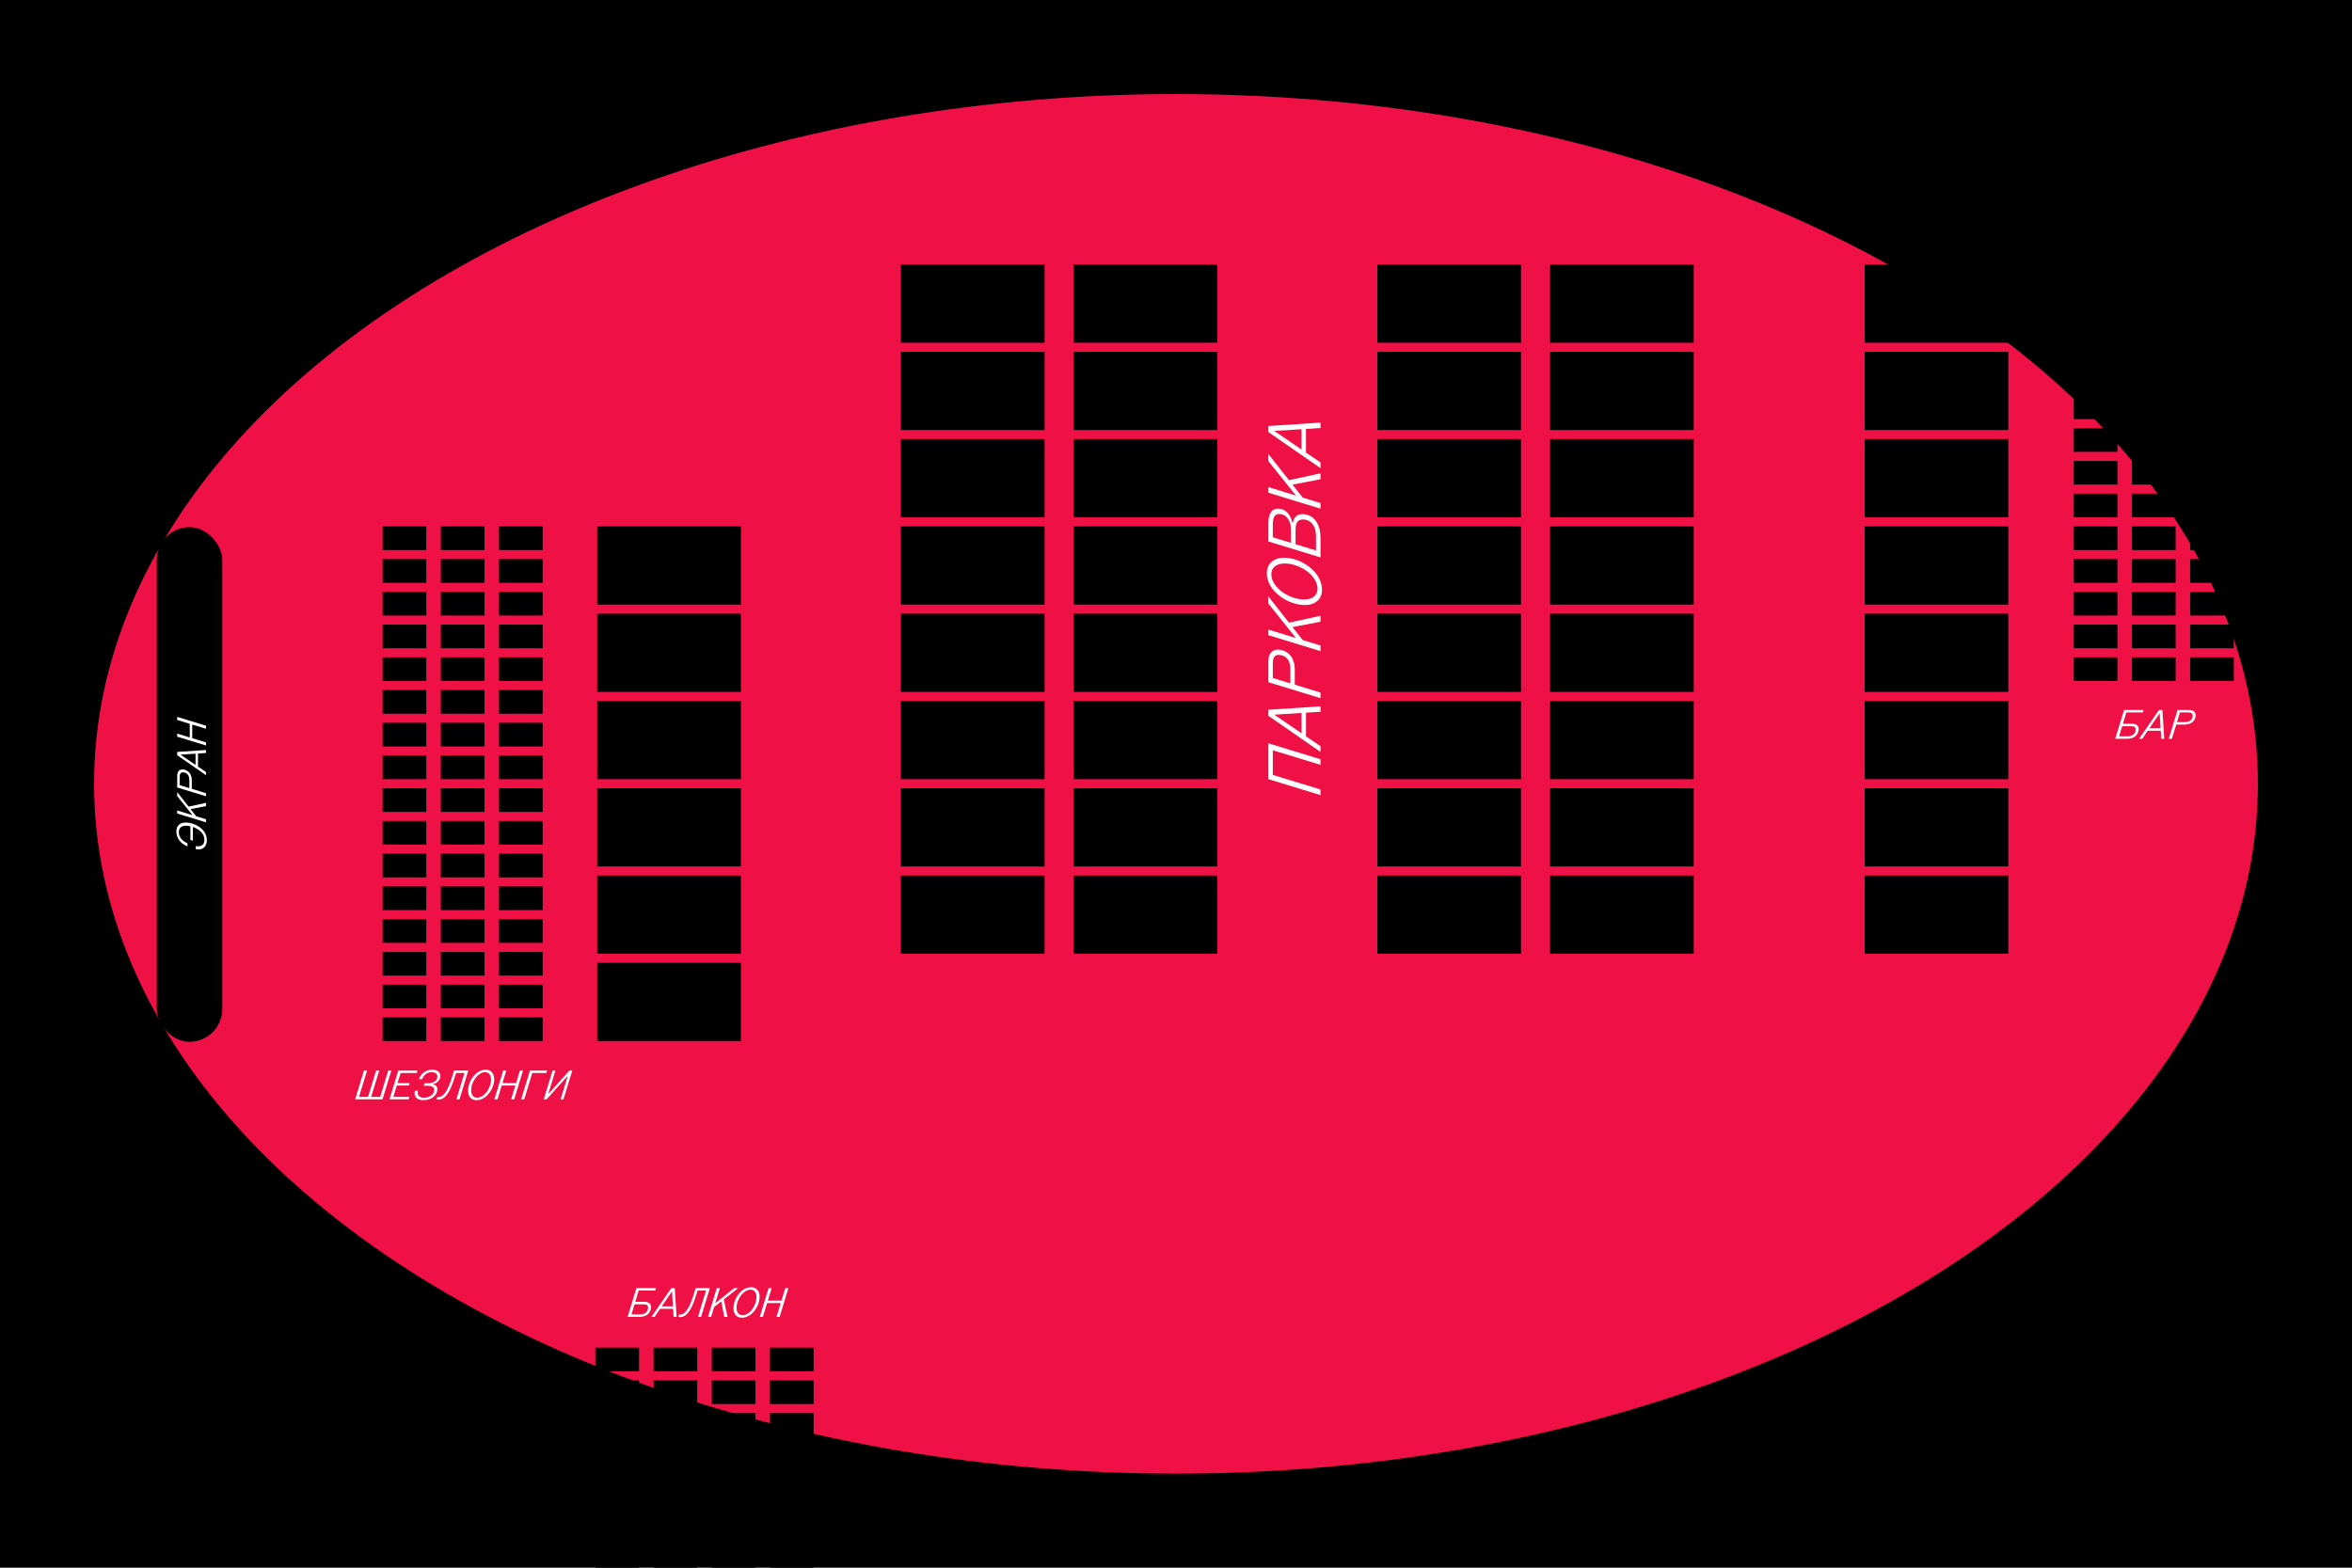 <?xml version="1.0" encoding="UTF-8"?>
<svg width="1200px" height="800px" viewBox="0 0 1200 800" version="1.1" xmlns="http://www.w3.org/2000/svg" xmlns:xlink="http://www.w3.org/1999/xlink">
    <title>WRS Copy 6</title>
    <defs>
        <filter x="-13.6%" y="-21.3%" width="127.2%" height="142.6%" filterUnits="objectBoundingBox" id="filter-1">
            <feGaussianBlur stdDeviation="50" in="SourceGraphic"></feGaussianBlur>
        </filter>
    </defs>
    <g id="WRS-Copy-6" stroke="none" stroke-width="1" fill="none" fill-rule="evenodd">
        <rect fill="#000000" x="0" y="0" width="1200" height="800"></rect>
        <ellipse id="Oval" fill="#EF1146" filter="url(#filter-1)" cx="600" cy="400" rx="552" ry="352"></ellipse>
        <rect id="Rectangle" fill="#000000" x="702.715" y="135" width="73.293" height="39.903"></rect>
        <rect id="Rectangle-Copy-2" fill="#000000" x="702.715" y="179.543" width="73.293" height="39.903"></rect>
        <rect id="Rectangle-Copy-24" fill="#000000" x="459.641" y="179.543" width="73.293" height="39.903"></rect>
        <rect id="Rectangle" fill="#000000" x="195.228" y="519.183" width="22.266" height="12.064"></rect>
        <rect id="Rectangle-Copy-61" fill="#000000" x="224.917" y="519.183" width="22.266" height="12.064"></rect>
        <rect id="Rectangle-Copy-40" fill="#000000" x="195.228" y="502.479" width="22.266" height="12.064"></rect>
        <rect id="Rectangle-Copy-62" fill="#000000" x="224.917" y="502.479" width="22.266" height="12.064"></rect>
        <rect id="Rectangle-Copy-41" fill="#000000" x="195.228" y="485.776" width="22.266" height="12.064"></rect>
        <rect id="Rectangle-Copy-63" fill="#000000" x="224.917" y="485.776" width="22.266" height="12.064"></rect>
        <rect id="Rectangle-Copy-47" fill="#000000" x="195.228" y="469.072" width="22.266" height="12.064"></rect>
        <rect id="Rectangle-Copy-64" fill="#000000" x="224.917" y="469.072" width="22.266" height="12.064"></rect>
        <rect id="Rectangle-Copy-48" fill="#000000" x="195.228" y="452.368" width="22.266" height="12.064"></rect>
        <rect id="Rectangle-Copy-65" fill="#000000" x="224.917" y="452.368" width="22.266" height="12.064"></rect>
        <rect id="Rectangle-Copy-49" fill="#000000" x="195.228" y="435.665" width="22.266" height="12.064"></rect>
        <rect id="Rectangle-Copy-66" fill="#000000" x="224.917" y="435.665" width="22.266" height="12.064"></rect>
        <rect id="Rectangle-Copy-50" fill="#000000" x="195.228" y="418.961" width="22.266" height="12.064"></rect>
        <rect id="Rectangle-Copy-67" fill="#000000" x="224.917" y="418.961" width="22.266" height="12.064"></rect>
        <rect id="Rectangle-Copy-51" fill="#000000" x="195.228" y="402.258" width="22.266" height="12.064"></rect>
        <rect id="Rectangle-Copy-68" fill="#000000" x="224.917" y="402.258" width="22.266" height="12.064"></rect>
        <rect id="Rectangle-Copy-52" fill="#000000" x="195.228" y="385.554" width="22.266" height="12.064"></rect>
        <rect id="Rectangle-Copy-69" fill="#000000" x="224.917" y="385.554" width="22.266" height="12.064"></rect>
        <rect id="Rectangle-Copy-53" fill="#000000" x="195.228" y="368.85" width="22.266" height="12.064"></rect>
        <rect id="Rectangle-Copy-70" fill="#000000" x="224.917" y="368.85" width="22.266" height="12.064"></rect>
        <rect id="Rectangle-Copy-54" fill="#000000" x="195.228" y="352.147" width="22.266" height="12.064"></rect>
        <rect id="Rectangle-Copy-71" fill="#000000" x="224.917" y="352.147" width="22.266" height="12.064"></rect>
        <rect id="Rectangle-Copy-55" fill="#000000" x="195.228" y="335.443" width="22.266" height="12.064"></rect>
        <rect id="Rectangle-Copy-72" fill="#000000" x="224.917" y="335.443" width="22.266" height="12.064"></rect>
        <rect id="Rectangle-Copy-56" fill="#000000" x="195.228" y="318.74" width="22.266" height="12.064"></rect>
        <rect id="Rectangle-Copy-73" fill="#000000" x="224.917" y="318.74" width="22.266" height="12.064"></rect>
        <rect id="Rectangle-Copy-57" fill="#000000" x="195.228" y="302.036" width="22.266" height="12.064"></rect>
        <rect id="Rectangle-Copy-74" fill="#000000" x="224.917" y="302.036" width="22.266" height="12.064"></rect>
        <rect id="Rectangle-Copy-58" fill="#000000" x="195.228" y="285.332" width="22.266" height="12.064"></rect>
        <rect id="Rectangle-Copy-75" fill="#000000" x="224.917" y="285.332" width="22.266" height="12.064"></rect>
        <rect id="Rectangle-Copy-59" fill="#000000" x="195.228" y="268.629" width="22.266" height="12.064"></rect>
        <rect id="Rectangle-Copy-76" fill="#000000" x="224.917" y="268.629" width="22.266" height="12.064"></rect>
        <rect id="Rectangle-Copy-92" fill="#000000" x="254.605" y="519.183" width="22.266" height="12.064"></rect>
        <rect id="Rectangle-Copy-91" fill="#000000" x="254.605" y="502.479" width="22.266" height="12.064"></rect>
        <rect id="Rectangle-Copy-90" fill="#000000" x="254.605" y="485.776" width="22.266" height="12.064"></rect>
        <rect id="Rectangle-Copy-89" fill="#000000" x="254.605" y="469.072" width="22.266" height="12.064"></rect>
        <rect id="Rectangle-Copy-88" fill="#000000" x="254.605" y="452.368" width="22.266" height="12.064"></rect>
        <rect id="Rectangle-Copy-87" fill="#000000" x="254.605" y="435.665" width="22.266" height="12.064"></rect>
        <rect id="Rectangle-Copy-86" fill="#000000" x="254.605" y="418.961" width="22.266" height="12.064"></rect>
        <rect id="Rectangle-Copy-85" fill="#000000" x="254.605" y="402.258" width="22.266" height="12.064"></rect>
        <rect id="Rectangle-Copy-84" fill="#000000" x="254.605" y="385.554" width="22.266" height="12.064"></rect>
        <rect id="Rectangle-Copy-83" fill="#000000" x="254.605" y="368.85" width="22.266" height="12.064"></rect>
        <rect id="Rectangle-Copy-82" fill="#000000" x="254.605" y="352.147" width="22.266" height="12.064"></rect>
        <rect id="Rectangle-Copy-81" fill="#000000" x="254.605" y="335.443" width="22.266" height="12.064"></rect>
        <rect id="Rectangle-Copy-80" fill="#000000" x="254.605" y="318.74" width="22.266" height="12.064"></rect>
        <rect id="Rectangle-Copy-79" fill="#000000" x="254.605" y="302.036" width="22.266" height="12.064"></rect>
        <rect id="Rectangle-Copy-78" fill="#000000" x="254.605" y="285.332" width="22.266" height="12.064"></rect>
        <rect id="Rectangle-Copy-77" fill="#000000" x="254.605" y="268.629" width="22.266" height="12.064"></rect>
        <rect id="Rectangle-Copy-99" fill="#000000" x="1058.048" y="335.443" width="22.266" height="12.064"></rect>
        <rect id="Rectangle-Copy-125" fill="#000000" x="303.777" y="787.936" width="22.266" height="12.064"></rect>
        <rect id="Rectangle-Copy-100" fill="#000000" x="1087.737" y="335.443" width="22.266" height="12.064"></rect>
        <rect id="Rectangle-Copy-126" fill="#000000" x="333.465" y="787.936" width="22.266" height="12.064"></rect>
        <rect id="Rectangle-Copy-101" fill="#000000" x="1058.048" y="318.74" width="22.266" height="12.064"></rect>
        <rect id="Rectangle-Copy-127" fill="#000000" x="303.777" y="771.233" width="22.266" height="12.064"></rect>
        <rect id="Rectangle-Copy-102" fill="#000000" x="1087.737" y="318.74" width="22.266" height="12.064"></rect>
        <rect id="Rectangle-Copy-141" fill="#000000" x="333.465" y="771.233" width="22.266" height="12.064"></rect>
        <rect id="Rectangle-Copy-103" fill="#000000" x="1058.048" y="302.036" width="22.266" height="12.064"></rect>
        <rect id="Rectangle-Copy-142" fill="#000000" x="303.777" y="754.529" width="22.266" height="12.064"></rect>
        <rect id="Rectangle-Copy-104" fill="#000000" x="1087.737" y="302.036" width="22.266" height="12.064"></rect>
        <rect id="Rectangle-Copy-143" fill="#000000" x="333.465" y="754.529" width="22.266" height="12.064"></rect>
        <rect id="Rectangle-Copy-105" fill="#000000" x="1058.048" y="285.332" width="22.266" height="12.064"></rect>
        <rect id="Rectangle-Copy-144" fill="#000000" x="303.777" y="737.825" width="22.266" height="12.064"></rect>
        <rect id="Rectangle-Copy-106" fill="#000000" x="1087.737" y="285.332" width="22.266" height="12.064"></rect>
        <rect id="Rectangle-Copy-145" fill="#000000" x="333.465" y="737.825" width="22.266" height="12.064"></rect>
        <rect id="Rectangle-Copy-107" fill="#000000" x="1058.048" y="268.629" width="22.266" height="12.064"></rect>
        <rect id="Rectangle-Copy-146" fill="#000000" x="303.777" y="721.122" width="22.266" height="12.064"></rect>
        <rect id="Rectangle-Copy-108" fill="#000000" x="1087.737" y="268.629" width="22.266" height="12.064"></rect>
        <rect id="Rectangle-Copy-147" fill="#000000" x="333.465" y="721.122" width="22.266" height="12.064"></rect>
        <rect id="Rectangle-Copy-109" fill="#000000" x="1058.048" y="251.925" width="22.266" height="12.064"></rect>
        <rect id="Rectangle-Copy-148" fill="#000000" x="303.777" y="704.418" width="22.266" height="12.064"></rect>
        <rect id="Rectangle-Copy-110" fill="#000000" x="1087.737" y="251.925" width="22.266" height="12.064"></rect>
        <rect id="Rectangle-Copy-149" fill="#000000" x="333.465" y="704.418" width="22.266" height="12.064"></rect>
        <rect id="Rectangle-Copy-111" fill="#000000" x="1058.048" y="235.222" width="22.266" height="12.064"></rect>
        <rect id="Rectangle-Copy-150" fill="#000000" x="303.777" y="687.715" width="22.266" height="12.064"></rect>
        <rect id="Rectangle-Copy-112" fill="#000000" x="1087.737" y="235.222" width="22.266" height="12.064"></rect>
        <rect id="Rectangle-Copy-151" fill="#000000" x="333.465" y="687.715" width="22.266" height="12.064"></rect>
        <rect id="Rectangle-Copy-113" fill="#000000" x="1058.048" y="218.518" width="22.266" height="12.064"></rect>
        <rect id="Rectangle-Copy-114" fill="#000000" x="1087.737" y="218.518" width="22.266" height="12.064"></rect>
        <rect id="Rectangle-Copy-115" fill="#000000" x="1058.048" y="201.814" width="22.266" height="12.064"></rect>
        <rect id="Rectangle-Copy-116" fill="#000000" x="1087.737" y="201.814" width="22.266" height="12.064"></rect>
        <rect id="Rectangle-Copy-117" fill="#000000" x="1058.048" y="185.111" width="22.266" height="12.064"></rect>
        <rect id="Rectangle-Copy-118" fill="#000000" x="1087.737" y="185.111" width="22.266" height="12.064"></rect>
        <rect id="Rectangle-Copy-119" fill="#000000" x="1058.048" y="168.407" width="22.266" height="12.064"></rect>
        <rect id="Rectangle-Copy-120" fill="#000000" x="1087.737" y="168.407" width="22.266" height="12.064"></rect>
        <rect id="Rectangle-Copy-121" fill="#000000" x="1058.048" y="151.704" width="22.266" height="12.064"></rect>
        <rect id="Rectangle-Copy-122" fill="#000000" x="1087.737" y="151.704" width="22.266" height="12.064"></rect>
        <rect id="Rectangle-Copy-123" fill="#000000" x="1058.048" y="135" width="22.266" height="12.064"></rect>
        <rect id="Rectangle-Copy-124" fill="#000000" x="1087.737" y="135" width="22.266" height="12.064"></rect>
        <rect id="Rectangle-Copy-128" fill="#000000" x="1117.425" y="335.443" width="22.266" height="12.064"></rect>
        <rect id="Rectangle-Copy-164" fill="#000000" x="363.154" y="787.936" width="22.266" height="12.064"></rect>
        <rect id="Rectangle-Copy-171" fill="#000000" x="392.842" y="787.936" width="22.266" height="12.064"></rect>
        <rect id="Rectangle-Copy-129" fill="#000000" x="1117.425" y="318.74" width="22.266" height="12.064"></rect>
        <rect id="Rectangle-Copy-165" fill="#000000" x="363.154" y="771.233" width="22.266" height="12.064"></rect>
        <rect id="Rectangle-Copy-172" fill="#000000" x="392.842" y="771.233" width="22.266" height="12.064"></rect>
        <rect id="Rectangle-Copy-130" fill="#000000" x="1117.425" y="302.036" width="22.266" height="12.064"></rect>
        <rect id="Rectangle-Copy-166" fill="#000000" x="363.154" y="754.529" width="22.266" height="12.064"></rect>
        <rect id="Rectangle-Copy-173" fill="#000000" x="392.842" y="754.529" width="22.266" height="12.064"></rect>
        <rect id="Rectangle-Copy-131" fill="#000000" x="1117.425" y="285.332" width="22.266" height="12.064"></rect>
        <rect id="Rectangle-Copy-167" fill="#000000" x="363.154" y="737.825" width="22.266" height="12.064"></rect>
        <rect id="Rectangle-Copy-174" fill="#000000" x="392.842" y="737.825" width="22.266" height="12.064"></rect>
        <rect id="Rectangle-Copy-132" fill="#000000" x="1117.425" y="268.629" width="22.266" height="12.064"></rect>
        <rect id="Rectangle-Copy-168" fill="#000000" x="363.154" y="721.122" width="22.266" height="12.064"></rect>
        <rect id="Rectangle-Copy-175" fill="#000000" x="392.842" y="721.122" width="22.266" height="12.064"></rect>
        <rect id="Rectangle-Copy-133" fill="#000000" x="1117.425" y="251.925" width="22.266" height="12.064"></rect>
        <rect id="Rectangle-Copy-169" fill="#000000" x="363.154" y="704.418" width="22.266" height="12.064"></rect>
        <rect id="Rectangle-Copy-176" fill="#000000" x="392.842" y="704.418" width="22.266" height="12.064"></rect>
        <rect id="Rectangle-Copy-134" fill="#000000" x="1117.425" y="235.222" width="22.266" height="12.064"></rect>
        <rect id="Rectangle-Copy-170" fill="#000000" x="363.154" y="687.715" width="22.266" height="12.064"></rect>
        <rect id="Rectangle-Copy-177" fill="#000000" x="392.842" y="687.715" width="22.266" height="12.064"></rect>
        <rect id="Rectangle-Copy-135" fill="#000000" x="1117.425" y="218.518" width="22.266" height="12.064"></rect>
        <rect id="Rectangle-Copy-136" fill="#000000" x="1117.425" y="201.814" width="22.266" height="12.064"></rect>
        <rect id="Rectangle-Copy-137" fill="#000000" x="1117.425" y="185.111" width="22.266" height="12.064"></rect>
        <rect id="Rectangle-Copy-138" fill="#000000" x="1117.425" y="168.407" width="22.266" height="12.064"></rect>
        <rect id="Rectangle-Copy-139" fill="#000000" x="1117.425" y="151.704" width="22.266" height="12.064"></rect>
        <rect id="Rectangle-Copy-140" fill="#000000" x="1117.425" y="135" width="22.266" height="12.064"></rect>
        <rect id="Rectangle-Copy" fill="#000000" x="790.852" y="135" width="73.293" height="39.903"></rect>
        <rect id="Rectangle-Copy-25" fill="#000000" x="547.778" y="135" width="73.293" height="39.903"></rect>
        <rect id="Rectangle-Copy-39" fill="#000000" x="459.641" y="135" width="73.293" height="39.903"></rect>
        <rect id="Rectangle-Copy-16" fill="#000000" x="951.355" y="135" width="73.293" height="39.903"></rect>
        <rect id="Rectangle-Copy-3" fill="#000000" x="790.852" y="179.543" width="73.293" height="39.903"></rect>
        <rect id="Rectangle-Copy-26" fill="#000000" x="547.778" y="179.543" width="73.293" height="39.903"></rect>
        <rect id="Rectangle-Copy-17" fill="#000000" x="951.355" y="179.543" width="73.293" height="39.903"></rect>
        <rect id="Rectangle-Copy-5" fill="#000000" x="702.715" y="224.086" width="73.293" height="39.903"></rect>
        <rect id="Rectangle-Copy-27" fill="#000000" x="459.641" y="224.086" width="73.293" height="39.903"></rect>
        <rect id="Rectangle-Copy-4" fill="#000000" x="790.852" y="224.086" width="73.293" height="39.903"></rect>
        <rect id="Rectangle-Copy-28" fill="#000000" x="547.778" y="224.086" width="73.293" height="39.903"></rect>
        <rect id="Rectangle-Copy-18" fill="#000000" x="951.355" y="224.086" width="73.293" height="39.903"></rect>
        <rect id="Rectangle-Copy-7" fill="#000000" x="702.715" y="268.629" width="73.293" height="39.903"></rect>
        <rect id="Rectangle-Copy-29" fill="#000000" x="459.641" y="268.629" width="73.293" height="39.903"></rect>
        <rect id="Rectangle-Copy-6" fill="#000000" x="790.852" y="268.629" width="73.293" height="39.903"></rect>
        <rect id="Rectangle-Copy-30" fill="#000000" x="547.778" y="268.629" width="73.293" height="39.903"></rect>
        <rect id="Rectangle-Copy-19" fill="#000000" x="951.355" y="268.629" width="73.293" height="39.903"></rect>
        <rect id="Rectangle-Copy-42" fill="#000000" x="304.704" y="268.629" width="73.293" height="39.903"></rect>
        <rect id="Rectangle-Copy-9" fill="#000000" x="702.715" y="313.172" width="73.293" height="39.903"></rect>
        <rect id="Rectangle-Copy-31" fill="#000000" x="459.641" y="313.172" width="73.293" height="39.903"></rect>
        <rect id="Rectangle-Copy-8" fill="#000000" x="790.852" y="313.172" width="73.293" height="39.903"></rect>
        <rect id="Rectangle-Copy-32" fill="#000000" x="547.778" y="313.172" width="73.293" height="39.903"></rect>
        <rect id="Rectangle-Copy-20" fill="#000000" x="951.355" y="313.172" width="73.293" height="39.903"></rect>
        <rect id="Rectangle-Copy-43" fill="#000000" x="304.704" y="313.172" width="73.293" height="39.903"></rect>
        <rect id="Rectangle-Copy-11" fill="#000000" x="702.715" y="357.715" width="73.293" height="39.903"></rect>
        <rect id="Rectangle-Copy-33" fill="#000000" x="459.641" y="357.715" width="73.293" height="39.903"></rect>
        <rect id="Rectangle-Copy-10" fill="#000000" x="790.852" y="357.715" width="73.293" height="39.903"></rect>
        <rect id="Rectangle-Copy-34" fill="#000000" x="547.778" y="357.715" width="73.293" height="39.903"></rect>
        <rect id="Rectangle-Copy-21" fill="#000000" x="951.355" y="357.715" width="73.293" height="39.903"></rect>
        <rect id="Rectangle-Copy-44" fill="#000000" x="304.704" y="357.715" width="73.293" height="39.903"></rect>
        <rect id="Rectangle-Copy-13" fill="#000000" x="702.715" y="402.258" width="73.293" height="39.903"></rect>
        <rect id="Rectangle-Copy-35" fill="#000000" x="459.641" y="402.258" width="73.293" height="39.903"></rect>
        <rect id="Rectangle-Copy-12" fill="#000000" x="790.852" y="402.258" width="73.293" height="39.903"></rect>
        <rect id="Rectangle-Copy-36" fill="#000000" x="547.778" y="402.258" width="73.293" height="39.903"></rect>
        <rect id="Rectangle-Copy-22" fill="#000000" x="951.355" y="402.258" width="73.293" height="39.903"></rect>
        <rect id="Rectangle-Copy-45" fill="#000000" x="304.704" y="402.258" width="73.293" height="39.903"></rect>
        <rect id="Rectangle-Copy-15" fill="#000000" x="702.715" y="446.801" width="73.293" height="39.903"></rect>
        <rect id="Rectangle-Copy-37" fill="#000000" x="459.641" y="446.801" width="73.293" height="39.903"></rect>
        <rect id="Rectangle-Copy-14" fill="#000000" x="790.852" y="446.801" width="73.293" height="39.903"></rect>
        <rect id="Rectangle-Copy-38" fill="#000000" x="547.778" y="446.801" width="73.293" height="39.903"></rect>
        <rect id="Rectangle-Copy-23" fill="#000000" x="951.355" y="446.801" width="73.293" height="39.903"></rect>
        <rect id="Rectangle-Copy-46" fill="#000000" x="304.704" y="446.801" width="73.293" height="39.903"></rect>
        <rect id="Rectangle-Copy-60" fill="#000000" x="304.704" y="491.343" width="73.293" height="39.903"></rect>
        <rect id="Rectangle" fill="#000000" x="80" y="269" width="33.399" height="262.618" rx="16.7"></rect>
        <path d="M68.67,407.42 C69.45,407.42 70.203,407.304 70.931,407.072 C71.659,406.839 72.319,406.518 72.91,406.108 C73.502,405.698 74.052,405.214 74.561,404.657 C75.071,404.1 75.513,403.497 75.889,402.847 C76.265,402.198 76.588,401.521 76.858,400.817 C77.128,400.113 77.33,399.402 77.463,398.684 C77.596,397.966 77.663,397.266 77.663,396.582 C77.663,395.133 77.272,393.986 76.489,393.142 C75.706,392.298 74.583,391.875 73.121,391.875 C71.384,391.875 69.853,392.38 68.527,393.388 C67.201,394.396 66.179,395.782 65.461,397.546 L65.461,397.546 L67.05,397.546 C68.424,394.606 70.314,393.137 72.721,393.137 C73.849,393.137 74.684,393.461 75.228,394.111 C75.771,394.76 76.043,395.649 76.043,396.777 C76.043,397.413 75.944,398.161 75.746,399.022 L75.746,399.022 L68.793,399.022 L68.394,400.284 L75.387,400.284 C75.1,401.118 74.751,401.882 74.341,402.575 C73.931,403.269 73.457,403.888 72.921,404.431 C72.384,404.975 71.769,405.399 71.075,405.703 C70.381,406.007 69.641,406.159 68.855,406.159 C67.734,406.159 66.898,405.875 66.348,405.308 C65.798,404.741 65.522,403.941 65.522,402.909 C65.522,402.581 65.557,402.194 65.625,401.75 L65.625,401.75 L64.066,401.75 C63.984,402.215 63.943,402.656 63.943,403.073 C63.943,404.426 64.367,405.489 65.215,406.262 C66.062,407.034 67.214,407.42 68.67,407.42 Z M79.334,407 L80.873,401.986 L84.523,399.104 L86.051,407 L87.712,407 L85.784,398.12 L93.177,392.296 L91.178,392.296 L81.437,400.089 L83.826,392.296 L82.257,392.296 L77.755,407 L79.334,407 Z M92.644,407 L94.869,399.75 L99.053,399.75 C99.887,399.75 100.639,399.646 101.309,399.438 C101.979,399.229 102.524,398.961 102.944,398.633 C103.365,398.305 103.717,397.924 104,397.49 C104.284,397.055 104.482,396.628 104.595,396.208 C104.708,395.787 104.764,395.365 104.764,394.941 C104.764,394.176 104.486,393.543 103.928,393.044 C103.371,392.545 102.508,392.296 101.339,392.296 L101.339,392.296 L95.566,392.296 L91.065,407 L92.644,407 Z M99.278,398.5 L95.249,398.5 L96.735,393.557 L101.001,393.557 C101.78,393.557 102.353,393.701 102.719,393.988 C103.084,394.275 103.267,394.671 103.267,395.177 C103.267,396.148 102.927,396.944 102.247,397.566 C101.567,398.188 100.577,398.5 99.278,398.5 L99.278,398.5 Z M103.441,407 L106.21,402.909 L112.885,402.909 L113.142,407 L114.669,407 L113.706,392.296 L112.003,392.296 L101.821,407 L103.441,407 Z M112.803,401.647 L107.071,401.647 L112.321,393.978 L112.803,401.647 Z M118.556,407 L120.699,399.966 L127.651,399.966 L125.508,407 L127.087,407 L131.578,392.296 L129.999,392.296 L128.03,398.705 L121.078,398.705 L123.047,392.296 L121.478,392.296 L116.977,407 L118.556,407 Z" id="ЭКРАН" fill="#FFFFFF" fill-rule="nonzero" transform="translate(97.761, 399.648) rotate(-90) translate(-97.761, -399.648) "></path>
        <path d="M195.15,561 L199.672,546.296 L198.093,546.296 L193.981,559.739 L189.357,559.739 L193.479,546.296 L191.9,546.296 L187.788,559.739 L183.164,559.739 L187.275,546.296 L185.707,546.296 L181.205,561 L195.15,561 Z M208.47,561 L208.87,559.739 L200.677,559.739 L202.441,553.966 L208.634,553.966 L209.014,552.705 L202.82,552.705 L204.389,547.557 L212.582,547.557 L212.982,546.296 L203.22,546.296 L198.719,561 L208.47,561 Z M215.894,561.42 C217.008,561.42 218.027,561.267 218.95,560.959 C219.873,560.651 220.636,560.236 221.241,559.713 C221.846,559.19 222.315,558.587 222.646,557.903 C222.978,557.22 223.144,556.495 223.144,555.729 C223.144,555.347 223.065,555.005 222.908,554.704 C222.75,554.403 222.578,554.179 222.39,554.032 C222.202,553.885 221.983,553.761 221.734,553.658 C221.484,553.556 221.312,553.496 221.216,553.479 C221.12,553.462 221.042,553.45 220.98,553.443 L220.98,553.443 L221.042,553.228 C222.053,552.975 222.915,552.46 223.625,551.684 C224.336,550.908 224.692,550.073 224.692,549.177 C224.692,548.159 224.321,547.354 223.579,546.762 C222.838,546.171 221.831,545.875 220.56,545.875 C218.933,545.875 217.509,546.328 216.289,547.234 C215.069,548.14 214.243,549.297 213.812,550.705 L213.812,550.705 L215.392,550.705 C215.528,550.268 215.735,549.844 216.012,549.434 C216.289,549.023 216.624,548.644 217.017,548.295 C217.41,547.947 217.882,547.667 218.432,547.455 C218.982,547.243 219.558,547.137 220.16,547.137 C221.206,547.137 221.964,547.344 222.436,547.757 C222.908,548.171 223.144,548.706 223.144,549.362 C223.144,549.957 223.003,550.483 222.723,550.941 C222.443,551.399 222.072,551.76 221.611,552.023 C221.149,552.286 220.65,552.482 220.114,552.612 C219.577,552.742 219.018,552.807 218.437,552.807 L218.437,552.807 L216.55,552.807 L216.15,554.068 L218.14,554.068 C218.762,554.068 219.315,554.126 219.801,554.243 C220.286,554.359 220.698,554.571 221.036,554.878 C221.375,555.186 221.544,555.576 221.544,556.047 C221.544,557.216 221.059,558.194 220.088,558.98 C219.117,559.766 217.853,560.159 216.294,560.159 C215.159,560.159 214.347,559.923 213.859,559.452 C213.37,558.98 213.125,558.368 213.125,557.616 C213.125,557.295 213.18,556.953 213.29,556.591 L213.29,556.591 L211.721,556.591 C211.577,557.056 211.505,557.49 211.505,557.893 C211.505,558.939 211.902,559.788 212.695,560.441 C213.488,561.094 214.554,561.42 215.894,561.42 Z M223.636,561.103 C223.882,561.103 224.104,561.092 224.302,561.072 C224.5,561.051 224.75,561 225.051,560.918 C225.352,560.836 225.632,560.721 225.892,560.574 C226.151,560.427 226.449,560.217 226.784,559.944 C227.119,559.67 227.44,559.344 227.748,558.965 C228.055,558.585 228.39,558.11 228.752,557.539 C229.115,556.969 229.463,556.326 229.798,555.612 C230.133,554.897 230.487,554.051 230.86,553.074 C231.232,552.096 231.596,551.03 231.952,549.875 L231.952,549.875 L232.669,547.557 L236.976,547.557 L232.854,561 L234.433,561 L238.924,546.296 L231.675,546.296 L230.711,549.454 C230.294,550.814 229.87,552.04 229.439,553.13 C229.009,554.22 228.609,555.121 228.24,555.832 C227.871,556.543 227.488,557.16 227.091,557.683 C226.695,558.206 226.346,558.601 226.045,558.867 C225.745,559.134 225.427,559.346 225.092,559.503 C224.757,559.66 224.483,559.756 224.271,559.79 C224.06,559.824 223.827,559.841 223.574,559.841 C223.438,559.841 223.304,559.821 223.174,559.78 L223.174,559.78 L222.795,561 L222.908,561.021 C222.983,561.041 223.091,561.06 223.231,561.077 C223.371,561.094 223.506,561.103 223.636,561.103 Z M243.077,561.42 C244.089,561.42 245.072,561.2 246.025,560.759 C246.979,560.318 247.82,559.73 248.548,558.995 C249.276,558.26 249.915,557.433 250.465,556.514 C251.015,555.594 251.434,554.636 251.721,553.638 C252.008,552.64 252.152,551.679 252.152,550.756 C252.152,549.28 251.764,548.097 250.988,547.208 C250.212,546.32 249.165,545.875 247.845,545.875 C246.991,545.875 246.158,546.033 245.348,546.347 C244.538,546.662 243.809,547.085 243.159,547.619 C242.51,548.152 241.91,548.774 241.36,549.485 C240.809,550.196 240.35,550.946 239.98,551.736 C239.611,552.525 239.324,553.335 239.119,554.166 C238.914,554.996 238.812,555.798 238.812,556.57 C238.812,558.04 239.194,559.216 239.96,560.098 C240.726,560.979 241.765,561.42 243.077,561.42 Z M243.477,560.159 C242.472,560.159 241.707,559.823 241.18,559.149 C240.654,558.476 240.391,557.575 240.391,556.447 C240.391,555.326 240.597,554.197 241.011,553.058 C241.425,551.92 241.959,550.92 242.616,550.059 C243.272,549.198 244.029,548.495 244.887,547.952 C245.745,547.408 246.598,547.137 247.445,547.137 C248.443,547.137 249.207,547.479 249.737,548.162 C250.267,548.846 250.532,549.758 250.532,550.9 C250.532,552.014 250.323,553.137 249.906,554.268 C249.489,555.4 248.954,556.394 248.302,557.252 C247.649,558.11 246.892,558.809 246.03,559.349 C245.169,559.889 244.318,560.159 243.477,560.159 Z M253.823,561 L255.966,553.966 L262.918,553.966 L260.775,561 L262.354,561 L266.846,546.296 L265.267,546.296 L263.298,552.705 L256.346,552.705 L258.314,546.296 L256.746,546.296 L252.244,561 L253.823,561 Z M267.471,561 L271.562,547.557 L278.709,547.557 L279.109,546.296 L270.394,546.296 L265.892,561 L267.471,561 Z M278.874,561 L289.732,548.921 L286.01,561 L287.477,561 L291.999,546.296 L290.522,546.296 L279.694,558.375 L283.385,546.296 L281.919,546.296 L277.417,561 L278.874,561 Z" id="ШЕЗЛОНГИ" fill="#FFFFFF" fill-rule="nonzero"></path>
        <path d="M326.388,672 C327.243,672 328.013,671.885 328.7,671.656 C329.387,671.427 329.941,671.137 330.362,670.785 C330.782,670.433 331.132,670.028 331.413,669.57 C331.693,669.112 331.888,668.673 331.997,668.252 C332.106,667.832 332.161,667.423 332.161,667.027 C332.161,666.213 331.884,665.561 331.331,665.068 C330.777,664.576 329.912,664.33 328.736,664.33 L328.736,664.33 L324.112,664.33 L325.875,658.557 L334.284,658.557 L334.684,657.296 L324.707,657.296 L320.205,672 L326.388,672 Z M326.634,670.739 L322.164,670.739 L323.743,665.591 L328.418,665.591 C329.246,665.591 329.823,665.735 330.151,666.022 C330.479,666.309 330.644,666.719 330.644,667.252 C330.644,667.71 330.563,668.145 330.403,668.555 C330.242,668.965 330.003,669.334 329.685,669.662 C329.367,669.99 328.947,670.252 328.424,670.447 C327.901,670.641 327.304,670.739 326.634,670.739 L326.634,670.739 Z M333.986,672 L336.755,667.909 L343.43,667.909 L343.687,672 L345.214,672 L344.25,657.296 L342.548,657.296 L332.366,672 L333.986,672 Z M343.348,666.647 L337.616,666.647 L342.866,658.978 L343.348,666.647 Z M346.896,672.103 C347.142,672.103 347.364,672.092 347.562,672.072 C347.761,672.051 348.01,672 348.311,671.918 C348.612,671.836 348.892,671.721 349.152,671.574 C349.412,671.427 349.709,671.217 350.044,670.944 C350.379,670.67 350.7,670.344 351.008,669.965 C351.315,669.585 351.65,669.11 352.013,668.539 C352.375,667.969 352.724,667.326 353.059,666.612 C353.394,665.897 353.747,665.051 354.12,664.074 C354.492,663.096 354.856,662.03 355.212,660.875 L355.212,660.875 L355.93,658.557 L360.236,658.557 L356.114,672 L357.693,672 L362.185,657.296 L354.935,657.296 L353.971,660.454 C353.554,661.814 353.13,663.04 352.7,664.13 C352.269,665.22 351.869,666.121 351.5,666.832 C351.131,667.543 350.748,668.16 350.352,668.683 C349.955,669.206 349.606,669.601 349.306,669.867 C349.005,670.134 348.687,670.346 348.352,670.503 C348.017,670.66 347.744,670.756 347.532,670.79 C347.32,670.824 347.087,670.841 346.834,670.841 C346.698,670.841 346.564,670.821 346.435,670.78 L346.435,670.78 L346.055,672 L346.168,672.021 C346.243,672.041 346.351,672.06 346.491,672.077 C346.631,672.094 346.766,672.103 346.896,672.103 Z M362.81,672 L364.348,666.986 L367.999,664.104 L369.526,672 L371.188,672 L369.26,663.12 L376.653,657.296 L374.653,657.296 L364.912,665.089 L367.301,657.296 L365.732,657.296 L361.231,672 L362.81,672 Z M378.488,672.42 C379.5,672.42 380.483,672.2 381.436,671.759 C382.39,671.318 383.231,670.73 383.959,669.995 C384.687,669.26 385.326,668.433 385.876,667.514 C386.427,666.594 386.845,665.636 387.132,664.638 C387.419,663.64 387.563,662.679 387.563,661.756 C387.563,660.28 387.175,659.097 386.399,658.208 C385.623,657.32 384.576,656.875 383.256,656.875 C382.402,656.875 381.57,657.033 380.76,657.347 C379.949,657.662 379.22,658.085 378.57,658.619 C377.921,659.152 377.321,659.774 376.771,660.485 C376.22,661.196 375.761,661.946 375.392,662.736 C375.022,663.525 374.735,664.335 374.53,665.166 C374.325,665.996 374.223,666.798 374.223,667.57 C374.223,669.04 374.605,670.216 375.371,671.098 C376.137,671.979 377.176,672.42 378.488,672.42 Z M378.888,671.159 C377.883,671.159 377.118,670.823 376.591,670.149 C376.065,669.476 375.802,668.575 375.802,667.447 C375.802,666.326 376.009,665.197 376.422,664.058 C376.836,662.92 377.371,661.92 378.027,661.059 C378.683,660.198 379.44,659.495 380.298,658.952 C381.156,658.408 382.009,658.137 382.856,658.137 C383.854,658.137 384.618,658.479 385.148,659.162 C385.678,659.846 385.943,660.758 385.943,661.9 C385.943,663.014 385.734,664.137 385.317,665.268 C384.9,666.4 384.365,667.394 383.713,668.252 C383.06,669.11 382.303,669.809 381.441,670.349 C380.58,670.889 379.729,671.159 378.888,671.159 Z M389.234,672 L391.377,664.966 L398.33,664.966 L396.187,672 L397.766,672 L402.257,657.296 L400.678,657.296 L398.709,663.705 L391.757,663.705 L393.726,657.296 L392.157,657.296 L387.655,672 L389.234,672 Z" id="БАЛКОН" fill="#FFFFFF" fill-rule="nonzero"></path>
        <path d="M568.229,324 L575.669,299.675 L588.249,299.675 L580.809,324 L583.666,324 L591.793,297.393 L573.517,297.393 L565.371,324 L568.229,324 Z M590.346,324 L595.355,316.597 L607.435,316.597 L607.898,324 L610.663,324 L608.919,297.393 L605.839,297.393 L587.414,324 L590.346,324 Z M607.286,314.314 L596.914,314.314 L606.414,300.436 L607.286,314.314 Z M617.695,324 L621.722,310.882 L629.292,310.882 C630.801,310.882 632.162,310.693 633.374,310.316 C634.586,309.939 635.573,309.453 636.333,308.859 C637.094,308.266 637.731,307.576 638.245,306.791 C638.758,306.005 639.117,305.232 639.321,304.471 C639.525,303.71 639.627,302.947 639.627,302.18 C639.627,300.794 639.123,299.65 638.115,298.747 C637.107,297.844 635.545,297.393 633.43,297.393 L633.43,297.393 L622.983,297.393 L614.838,324 L617.695,324 Z M629.7,308.618 L622.408,308.618 L625.099,299.675 L632.817,299.675 C634.228,299.675 635.264,299.935 635.925,300.454 C636.587,300.974 636.918,301.691 636.918,302.606 C636.918,304.363 636.303,305.804 635.072,306.93 C633.841,308.055 632.05,308.618 629.7,308.618 L629.7,308.618 Z M641.705,324 L644.488,314.927 L651.094,309.713 L653.858,324 L656.864,324 L653.376,307.932 L666.754,297.393 L663.136,297.393 L645.509,311.494 L649.832,297.393 L646.993,297.393 L638.848,324 L641.705,324 Z M670.075,324.761 C671.906,324.761 673.684,324.362 675.41,323.564 C677.135,322.766 678.657,321.702 679.974,320.373 C681.292,319.043 682.448,317.546 683.444,315.882 C684.44,314.219 685.197,312.484 685.717,310.678 C686.236,308.872 686.496,307.134 686.496,305.464 C686.496,302.792 685.794,300.652 684.39,299.044 C682.986,297.436 681.09,296.632 678.703,296.632 C677.157,296.632 675.651,296.916 674.185,297.485 C672.719,298.054 671.399,298.821 670.224,299.786 C669.049,300.751 667.963,301.877 666.967,303.163 C665.972,304.45 665.14,305.807 664.472,307.236 C663.804,308.665 663.284,310.13 662.913,311.633 C662.542,313.136 662.356,314.587 662.356,315.984 C662.356,318.644 663.049,320.771 664.435,322.367 C665.82,323.963 667.7,324.761 670.075,324.761 Z M670.799,322.479 C668.98,322.479 667.595,321.869 666.643,320.651 C665.69,319.432 665.214,317.803 665.214,315.762 C665.214,313.733 665.588,311.689 666.336,309.629 C667.085,307.57 668.053,305.761 669.24,304.202 C670.428,302.644 671.798,301.373 673.35,300.389 C674.903,299.406 676.446,298.914 677.979,298.914 C679.785,298.914 681.168,299.533 682.126,300.77 C683.085,302.007 683.564,303.658 683.564,305.724 C683.564,307.74 683.187,309.772 682.433,311.819 C681.678,313.866 680.71,315.666 679.529,317.218 C678.347,318.771 676.978,320.035 675.419,321.013 C673.86,321.99 672.32,322.479 670.799,322.479 Z M696.553,324 C700.326,324 703.3,323.156 705.478,321.467 C707.655,319.779 708.743,317.506 708.743,314.648 C708.743,314.067 708.66,313.532 708.493,313.043 C708.326,312.555 708.125,312.153 707.89,311.837 C707.655,311.522 707.37,311.241 707.036,310.993 C706.702,310.746 706.399,310.56 706.127,310.437 C705.855,310.313 705.57,310.208 705.273,310.121 C704.977,310.035 704.776,309.982 704.67,309.963 C704.565,309.945 704.482,309.936 704.42,309.936 L704.42,309.936 L704.531,309.564 C706.572,309.169 708.255,308.324 709.578,307.032 C710.902,305.739 711.563,304.177 711.563,302.347 C711.563,300.677 710.908,299.434 709.597,298.617 C708.285,297.801 706.461,297.393 704.123,297.393 L704.123,297.393 L694.809,297.393 L686.663,324 L696.553,324 Z M700.542,308.989 L694.085,308.989 L696.924,299.675 L703.399,299.675 C705.156,299.675 706.498,299.913 707.426,300.389 C708.354,300.865 708.817,301.703 708.817,302.903 C708.817,303.744 708.653,304.514 708.326,305.213 C707.998,305.912 707.565,306.491 707.027,306.948 C706.489,307.406 705.858,307.792 705.134,308.108 C704.411,308.423 703.665,308.649 702.898,308.785 C702.132,308.921 701.346,308.989 700.542,308.989 L700.542,308.989 Z M697.425,321.718 L690.207,321.718 L693.398,311.271 L700.616,311.271 C702.496,311.271 703.866,311.571 704.726,312.171 C705.586,312.771 706.016,313.715 706.016,315.001 C706.016,317.005 705.255,318.625 703.733,319.862 C702.212,321.099 700.109,321.718 697.425,321.718 L697.425,321.718 Z M714.402,324 L717.186,314.927 L723.791,309.713 L726.556,324 L729.562,324 L726.073,307.932 L739.451,297.393 L735.833,297.393 L718.206,311.494 L722.529,297.393 L719.69,297.393 L711.545,324 L714.402,324 Z M735.146,324 L740.156,316.597 L752.235,316.597 L752.699,324 L755.464,324 L753.72,297.393 L750.64,297.393 L732.215,324 L735.146,324 Z M752.087,314.314 L741.715,314.314 L751.215,300.436 L752.087,314.314 Z" id="ПАРКОВКА" fill="#FFFFFF" fill-rule="nonzero" transform="translate(660.417, 310.696) rotate(-90) translate(-660.417, -310.696) "></path>
        <path d="M1085.388,377 C1086.243,377 1087.013,376.885 1087.7,376.656 C1088.387,376.427 1088.941,376.137 1089.362,375.785 C1089.782,375.433 1090.132,375.028 1090.413,374.57 C1090.693,374.112 1090.888,373.673 1090.997,373.252 C1091.106,372.832 1091.161,372.423 1091.161,372.027 C1091.161,371.213 1090.884,370.561 1090.331,370.068 C1089.777,369.576 1088.912,369.33 1087.736,369.33 L1087.736,369.33 L1083.112,369.33 L1084.875,363.557 L1093.284,363.557 L1093.684,362.296 L1083.707,362.296 L1079.205,377 L1085.388,377 Z M1085.634,375.739 L1081.164,375.739 L1082.743,370.591 L1087.418,370.591 C1088.246,370.591 1088.823,370.735 1089.151,371.022 C1089.479,371.309 1089.644,371.719 1089.644,372.252 C1089.644,372.71 1089.563,373.145 1089.403,373.555 C1089.242,373.965 1089.003,374.334 1088.685,374.662 C1088.367,374.99 1087.947,375.252 1087.424,375.447 C1086.901,375.641 1086.304,375.739 1085.634,375.739 L1085.634,375.739 Z M1092.986,377 L1095.755,372.909 L1102.43,372.909 L1102.687,377 L1104.214,377 L1103.25,362.296 L1101.548,362.296 L1091.366,377 L1092.986,377 Z M1102.348,371.647 L1096.616,371.647 L1101.866,363.978 L1102.348,371.647 Z M1108.101,377 L1110.326,369.75 L1114.509,369.75 C1115.343,369.75 1116.095,369.646 1116.765,369.438 C1117.435,369.229 1117.98,368.961 1118.401,368.633 C1118.821,368.305 1119.173,367.924 1119.457,367.49 C1119.74,367.055 1119.939,366.628 1120.052,366.208 C1120.164,365.787 1120.221,365.365 1120.221,364.941 C1120.221,364.176 1119.942,363.543 1119.385,363.044 C1118.828,362.545 1117.965,362.296 1116.796,362.296 L1116.796,362.296 L1111.023,362.296 L1106.521,377 L1108.101,377 Z M1114.735,368.5 L1110.705,368.5 L1112.192,363.557 L1116.458,363.557 C1117.237,363.557 1117.809,363.701 1118.175,363.988 C1118.541,364.275 1118.724,364.671 1118.724,365.177 C1118.724,366.148 1118.384,366.944 1117.703,367.566 C1117.023,368.188 1116.034,368.5 1114.735,368.5 L1114.735,368.5 Z" id="БАР" fill="#FFFFFF" fill-rule="nonzero"></path>
    </g>
</svg>
